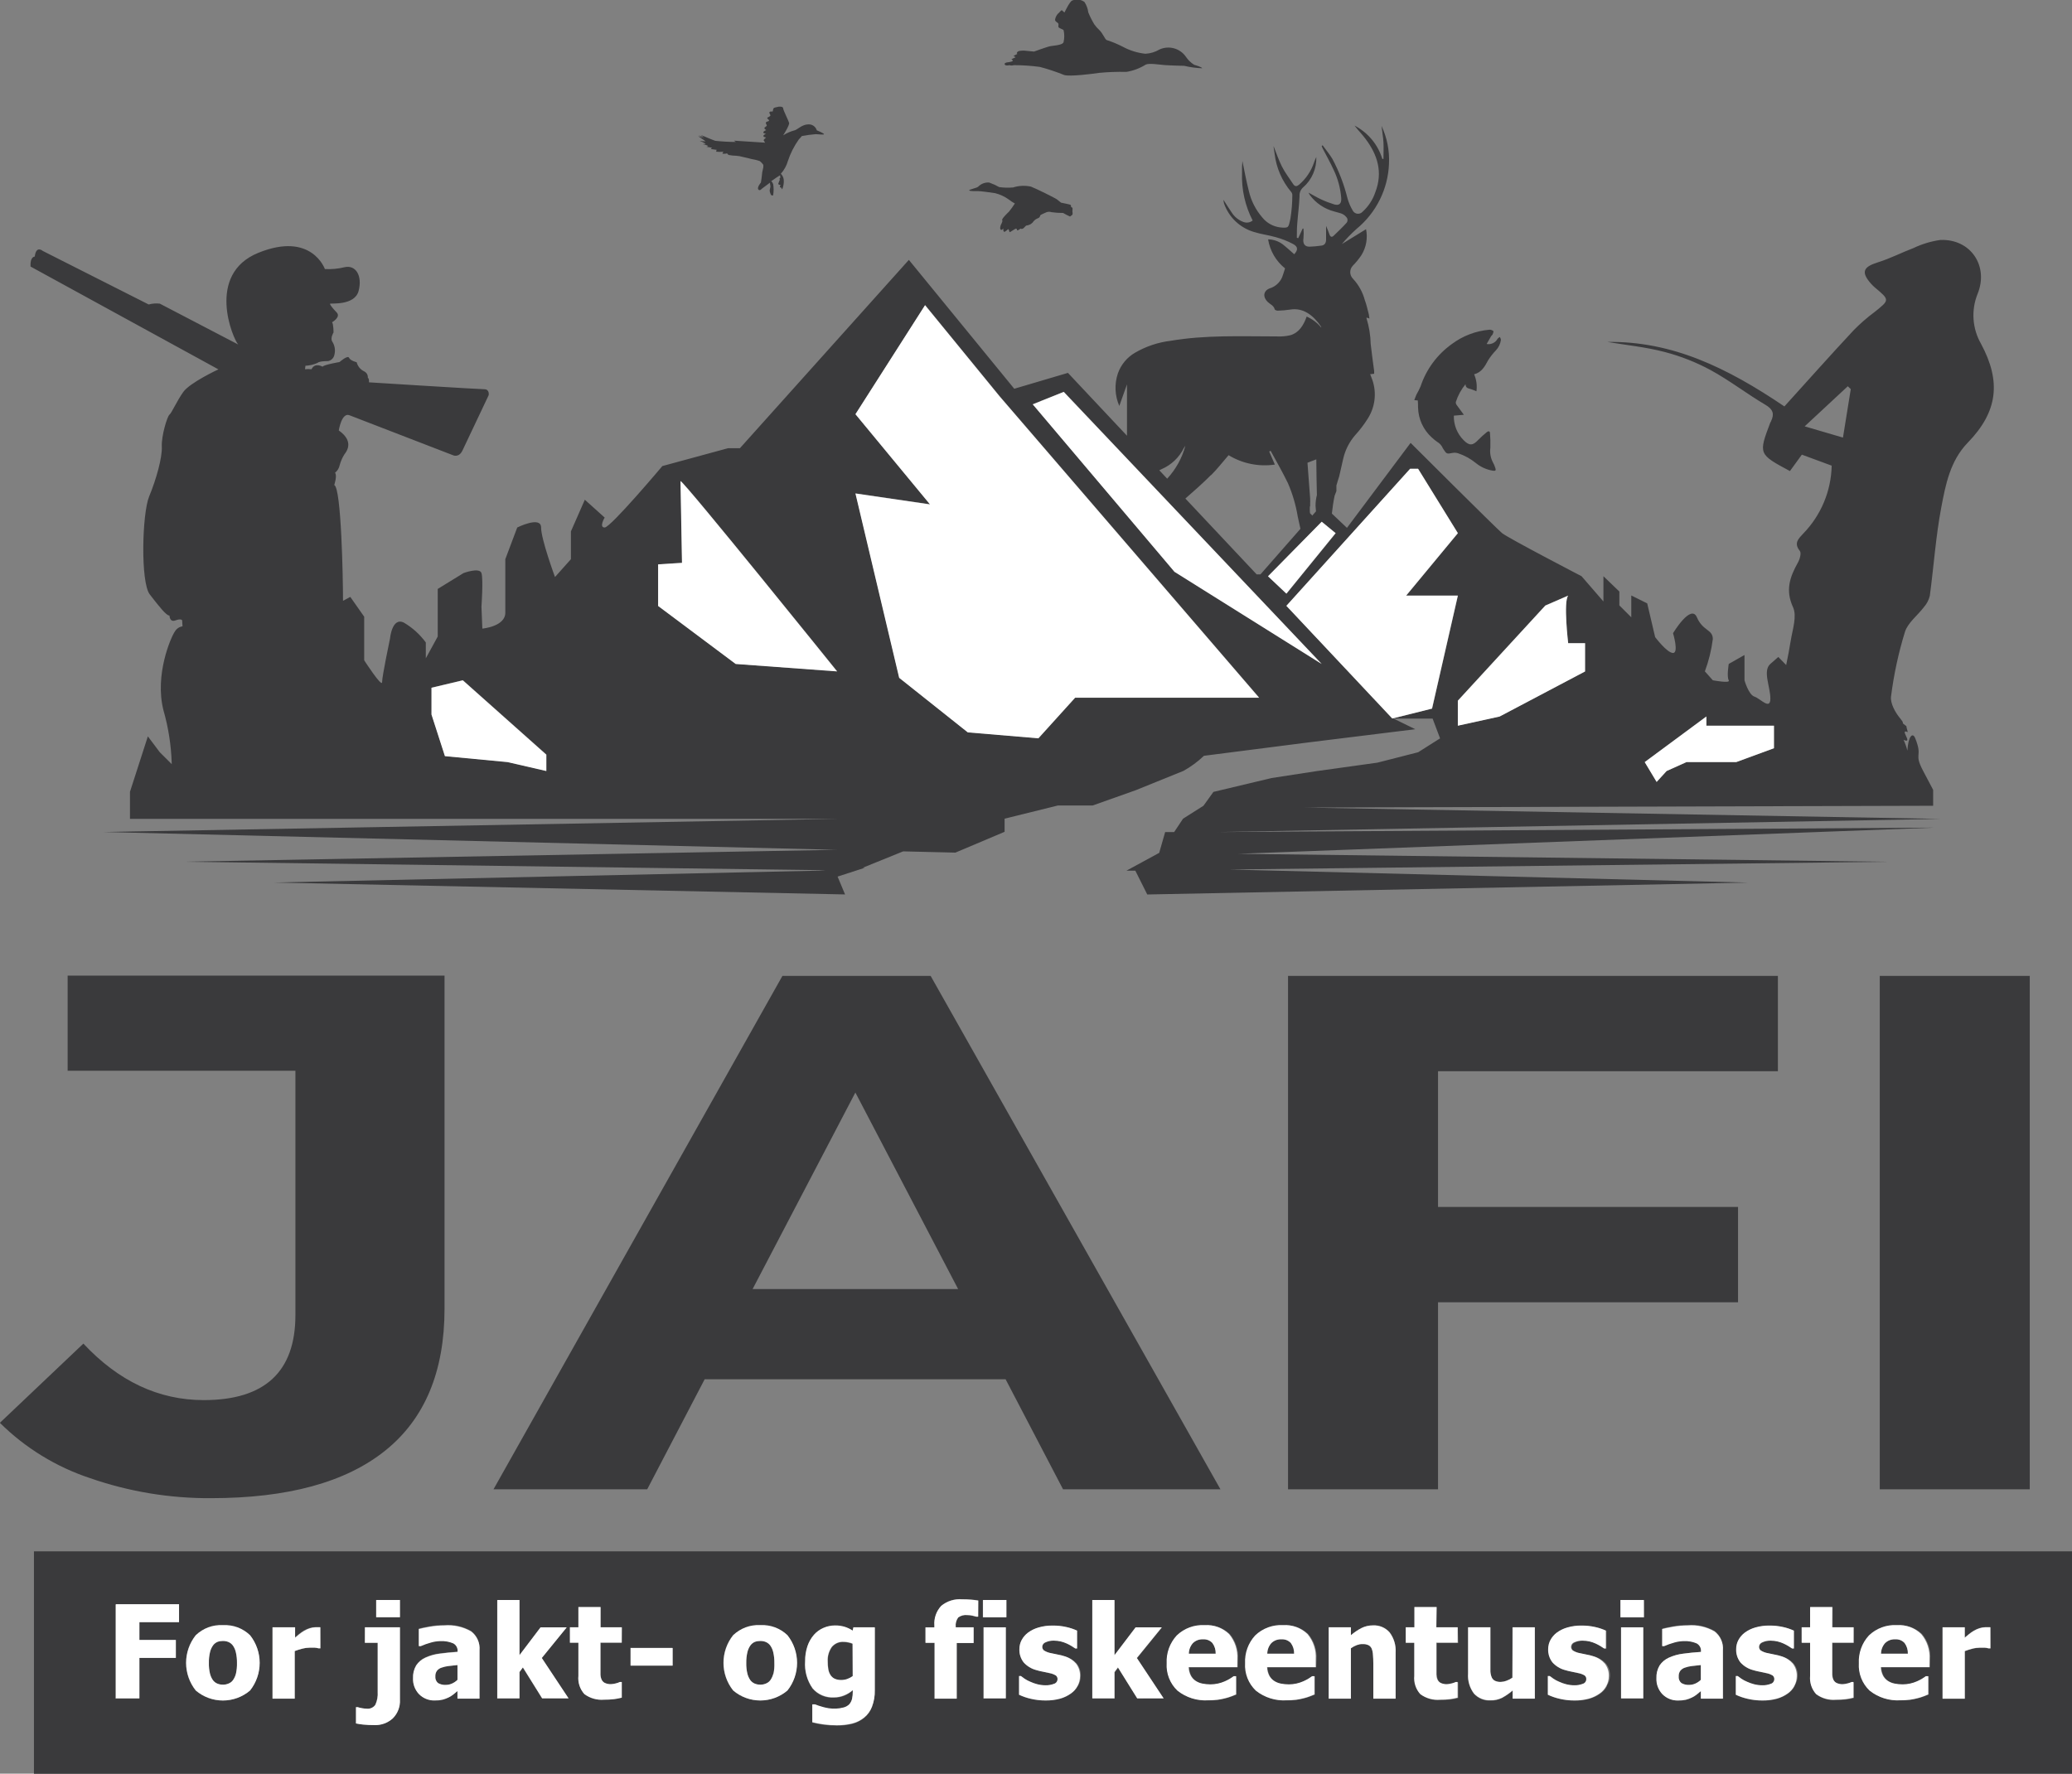 <svg width="160" height="137" viewBox="0 0 160 137" fill="none" xmlns="http://www.w3.org/2000/svg">
<rect x="0" y="0" width="160" height="137" fill="#808080" stroke="none"/>
<g clip-path="url(#clip0)">
<path d="M16.866 28.53C16.866 28.53 14.665 29.55 14.149 30.28C13.633 31.011 13.255 31.902 13.085 32.03C12.915 32.159 12.454 33.666 12.495 34.497C12.537 35.328 12.067 37.023 11.519 38.342C10.971 39.66 10.842 44.979 11.565 45.912C12.288 46.844 12.845 47.561 13.09 47.547C13.09 47.547 13.09 48.089 13.55 47.919C14.011 47.749 14.066 47.919 14.066 47.919L14.094 48.378C13.971 48.395 13.854 48.44 13.752 48.51C13.65 48.579 13.565 48.671 13.504 48.778C13.214 49.178 11.92 52.117 12.624 54.869C13.003 56.194 13.216 57.561 13.26 58.939V59.021L12.339 58.103L11.418 56.876L10.036 61.162V63.247H64.845L8.005 64.263L64.656 65.641H64.49L14.223 66.559L63.744 67.216L63.283 67.248L21.154 68.167L65.255 69.086L64.679 67.708L66.097 67.248L66.793 67.023H66.627L69.741 65.76L73.775 65.856L77.575 64.249V63.234L81.683 62.218H84.369L87.708 61.033L91.392 59.541C91.965 59.221 92.494 58.831 92.968 58.378L101 57.349L109.29 56.325L107.568 55.484L99.342 46.798L108.899 36.21H109.511L112.583 41.185L108.59 46.008H112.583L110.589 54.736L107.517 55.503H110.626L111.202 57.032L109.511 58.103L106.366 58.907L101.682 59.559L98.191 60.096L93.7 61.167L92.931 62.237L91.356 63.234L90.669 64.267H89.974L89.513 65.875L86.98 67.253H87.745H87.671L88.592 69.09L134.995 68.172L94.925 67.161L145.819 66.564L95.616 65.948L149.361 63.927L94.008 64.267L149.853 63.252L100.696 62.375L149.278 62.237V61.01L148.509 59.554C147.739 58.098 148.509 58.557 147.896 57.028C147.679 56.486 147.343 56.945 147.288 57.979C147.217 57.691 147.118 57.411 146.993 57.143C147.804 57.515 146.602 56.224 147.32 56.55C147.32 56.527 147.196 56.132 147.214 56.091C146.62 55.631 147.214 56.091 146.754 55.517C146.367 55.057 145.957 54.336 146.026 53.794C146.239 52.105 146.598 50.438 147.099 48.81C147.325 48.094 148.076 47.542 148.559 46.899C148.781 46.649 148.939 46.35 149.02 46.026C149.328 43.73 149.48 41.433 149.904 39.201C150.24 37.428 150.59 35.595 151.949 34.194C154.284 31.791 154.542 29.462 152.967 26.541C152.637 25.962 152.442 25.315 152.397 24.65C152.353 23.985 152.459 23.319 152.709 22.701C153.584 20.56 152.189 18.438 149.83 18.535C149.113 18.636 148.416 18.847 147.762 19.159C146.841 19.508 145.948 19.972 144.999 20.266C143.866 20.62 143.7 21.024 144.478 21.911C144.571 22.016 144.671 22.115 144.778 22.205C145.934 23.174 145.929 23.165 144.746 24.107C144.183 24.525 143.654 24.986 143.161 25.485C141.319 27.455 139.546 29.458 137.791 31.392C133.369 28.401 129.127 26.339 124.126 26.412C125.604 26.66 127.11 26.808 128.552 27.189C129.788 27.511 130.98 27.982 132.103 28.59C133.567 29.389 134.898 30.427 136.335 31.272C136.93 31.626 137.026 31.984 136.755 32.545C136.755 32.577 136.713 32.604 136.704 32.637C135.783 35.076 135.783 35.076 138.219 36.385L139.14 35.117L141.443 35.967C141.401 37.932 140.615 39.808 139.242 41.217C138.878 41.612 138.496 41.947 138.984 42.554C139.113 42.715 138.984 43.202 138.823 43.473C138.215 44.57 137.851 45.581 138.459 46.904C138.772 47.593 138.422 48.613 138.284 49.467C138.182 50.105 138.058 50.735 137.929 51.369L137.321 50.744L136.708 51.281C136.096 51.819 136.708 53.041 136.708 53.959C136.708 54.878 135.939 53.959 135.479 53.808C135.018 53.656 134.71 52.545 134.71 52.545V50.592L133.494 51.281C133.494 51.281 133.328 52.278 133.494 52.545C133.659 52.811 132.264 52.545 132.264 52.545L131.651 51.856C131.949 51.051 132.154 50.216 132.264 49.366C132.264 48.599 131.495 48.755 131.034 47.68C130.574 46.605 129.192 48.907 129.192 48.907C129.192 48.907 129.653 50.436 129.192 50.436C128.731 50.436 127.81 49.21 127.81 49.21L127.198 46.605L125.968 45.994V47.68L125.047 46.761V45.691L123.817 44.506V46.458L122.127 44.506C122.127 44.506 116.448 41.557 115.987 41.176C115.527 40.795 108.927 34.208 108.927 34.208L104.012 40.772L102.847 39.669C102.897 39.21 102.962 38.751 103.059 38.291L103.197 37.933V37.496L103.335 37.037L103.413 36.794L103.727 35.416C103.882 34.748 104.198 34.129 104.648 33.61C105.009 33.215 105.335 32.787 105.62 32.333C105.898 31.896 106.075 31.402 106.138 30.888C106.2 30.374 106.146 29.852 105.979 29.361C105.924 29.21 105.868 29.063 105.804 28.902L106.112 28.87C106.112 28.787 106.112 28.723 106.112 28.659C106.025 27.965 105.919 27.281 105.845 26.573C105.83 25.9 105.722 25.232 105.523 24.589C105.523 24.589 105.523 24.557 105.523 24.529L105.749 24.603C105.737 24.492 105.72 24.381 105.698 24.272C105.601 23.904 105.523 23.528 105.389 23.174C105.223 22.556 104.907 21.988 104.468 21.52C104.338 21.386 104.265 21.206 104.265 21.02C104.265 20.833 104.338 20.654 104.468 20.519C104.713 20.271 104.933 20 105.127 19.711C105.499 19.112 105.628 18.394 105.486 17.703L103.616 18.852C103.969 18.434 104.351 18.041 104.758 17.676C105.51 17.058 106.122 16.288 106.553 15.417C106.984 14.546 107.225 13.594 107.259 12.623C107.304 11.626 107.107 10.633 106.683 9.729C106.725 10.152 106.808 10.574 106.831 10.997C106.854 11.419 106.831 11.847 106.831 12.274H106.743C106.575 11.724 106.298 11.214 105.93 10.772C105.561 10.331 105.108 9.967 104.597 9.701C104.869 10.055 105.182 10.372 105.449 10.73C106.37 11.957 106.799 13.293 106.204 14.841C106.01 15.428 105.666 15.954 105.205 16.366C105.156 16.419 105.095 16.459 105.027 16.484C104.959 16.509 104.886 16.517 104.814 16.509C104.743 16.5 104.674 16.475 104.614 16.435C104.554 16.395 104.504 16.342 104.468 16.279C104.288 15.98 104.149 15.659 104.054 15.324C103.795 14.266 103.405 13.245 102.893 12.283C102.667 11.906 102.386 11.571 102.133 11.222L102.059 11.277C102.082 11.332 102.101 11.392 102.128 11.447C102.418 12.007 102.727 12.559 102.99 13.133C103.315 13.814 103.512 14.549 103.57 15.301C103.598 15.723 103.413 15.898 103.04 15.792C102.692 15.686 102.352 15.556 102.022 15.402C101.709 15.259 101.414 15.08 101.041 14.878C101.101 14.989 101.12 15.03 101.143 15.062C101.607 15.688 102.272 16.137 103.027 16.334C103.349 16.44 103.708 16.454 103.948 16.752C104.011 16.81 104.049 16.89 104.055 16.976C104.061 17.061 104.034 17.145 103.98 17.212C103.662 17.561 103.321 17.887 102.985 18.209C102.838 18.351 102.727 18.3 102.658 18.098C102.589 17.896 102.483 17.639 102.4 17.451C102.4 17.804 102.4 18.158 102.4 18.512C102.4 18.76 102.29 18.944 102.036 18.971C101.731 19.015 101.424 19.043 101.115 19.054C100.728 19.054 100.59 18.801 100.655 18.378C100.676 18.139 100.676 17.897 100.655 17.657H100.59L100.249 18.397L100.143 18.365C100.143 17.979 100.143 17.588 100.18 17.203C100.231 16.514 100.328 15.825 100.351 15.131C100.343 15.009 100.364 14.887 100.411 14.774C100.458 14.661 100.53 14.56 100.622 14.479C100.958 14.187 101.223 13.825 101.4 13.418C101.577 13.011 101.661 12.57 101.645 12.127C101.579 12.264 101.52 12.405 101.47 12.549C101.249 13.211 100.852 13.802 100.323 14.258C100.157 14.396 100.014 14.442 99.862 14.226C99.567 13.767 99.231 13.344 98.983 12.848C98.734 12.352 98.554 11.81 98.347 11.291C98.344 11.309 98.344 11.328 98.347 11.346C98.375 11.52 98.398 11.7 98.425 11.874C98.554 12.964 99.001 13.993 99.71 14.832C99.766 14.901 99.796 14.987 99.793 15.076C99.793 15.691 99.742 16.306 99.641 16.913C99.489 17.57 99.54 17.634 98.854 17.565C98.31 17.498 97.814 17.221 97.472 16.794C96.962 16.203 96.604 15.496 96.431 14.736C96.238 13.982 96.099 13.211 95.938 12.439C95.909 12.744 95.9 13.051 95.91 13.358C95.863 14.633 96.146 15.898 96.731 17.033C96.632 17.113 96.514 17.165 96.388 17.184C96.263 17.204 96.135 17.189 96.016 17.143C95.645 17.009 95.329 16.755 95.118 16.422C94.907 16.119 94.713 15.802 94.474 15.429C94.481 15.525 94.497 15.621 94.52 15.714C94.7 16.237 95.004 16.71 95.404 17.092C95.805 17.475 96.291 17.757 96.822 17.915C97.38 18.094 97.969 18.158 98.531 18.323C98.99 18.449 99.433 18.624 99.853 18.847C100.245 19.063 100.24 19.306 99.941 19.637C99.641 19.38 99.351 19.104 99.043 18.865C98.719 18.625 98.327 18.493 97.923 18.489C98.066 19.372 98.532 20.171 99.231 20.73C99.153 20.969 99.093 21.19 99.01 21.405C98.922 21.614 98.789 21.8 98.62 21.951C98.451 22.102 98.251 22.214 98.034 22.278C97.546 22.476 97.504 22.94 97.891 23.321C98.075 23.5 98.352 23.592 98.43 23.881C98.43 23.946 98.587 23.996 98.669 23.996C98.987 23.988 99.304 23.961 99.618 23.914C100.613 23.744 101.401 24.327 102.022 25.241C102.022 25.241 102.022 25.273 102.022 25.296C101.719 24.932 101.337 24.643 100.903 24.451C100.659 25.131 100.309 25.691 99.655 25.889C99.302 25.973 98.939 26.005 98.577 25.985C95.841 25.985 93.101 25.861 90.384 26.325C89.418 26.442 88.487 26.755 87.648 27.244C87.028 27.603 86.558 28.172 86.321 28.847C86.046 29.668 86.086 30.561 86.432 31.355L87.026 29.688C87.026 29.825 87.026 29.899 87.026 29.972C87.026 31.185 87.026 32.398 87.026 33.61C87.026 33.61 87.026 33.642 87.026 33.656L82.466 28.801L78.321 30.027L70.183 20.073L57.135 34.621H56.213L51.147 35.999C51.147 35.999 47.154 40.744 46.693 40.744C46.233 40.744 46.693 39.977 46.693 39.977L45.16 38.599L44.086 41.047V43.192L42.857 44.57C42.857 44.57 41.783 41.663 41.783 40.744C41.783 39.825 39.941 40.744 39.941 40.744L39.02 43.192V47.327C39.02 48.397 37.247 48.553 37.247 48.553L37.178 46.867C37.178 46.867 37.33 44.722 37.178 44.263C37.026 43.803 35.796 44.263 35.796 44.263L33.802 45.489V49.164L32.881 50.85V49.623C32.428 49.004 31.852 48.483 31.19 48.093C30.269 47.634 30.117 49.32 30.117 49.32C30.117 49.32 29.505 52.228 29.505 52.687C29.505 53.146 28.123 51.001 28.123 51.001V47.634L27.05 46.105L26.488 46.408C26.488 44.704 26.359 37.68 25.811 37.464C25.811 37.464 26.055 36.72 25.871 36.518C26.055 36.37 26.182 36.162 26.23 35.93C26.306 35.647 26.422 35.377 26.575 35.126C26.649 34.998 27.469 34.166 26.161 33.248C26.161 33.248 26.377 31.842 26.981 32.072C27.584 32.301 34.962 35.154 34.962 35.154C34.962 35.154 35.423 35.397 35.713 34.795C36.003 34.194 37.735 30.524 37.735 30.524C37.735 30.524 37.823 30.064 37.394 30.064C36.966 30.064 28.491 29.531 28.491 29.531C28.491 29.531 28.519 29.215 28.404 29.187C28.414 29.084 28.392 28.98 28.341 28.889C28.29 28.799 28.212 28.726 28.118 28.682C27.976 28.614 27.851 28.516 27.751 28.395C27.652 28.273 27.58 28.131 27.542 27.979C27.542 27.979 27.054 27.864 26.953 27.634C26.852 27.405 26.216 27.965 26.216 27.965C26.216 27.965 25.009 28.167 24.908 28.323C24.908 28.323 24.319 27.965 24.056 28.521C23.889 28.5 23.721 28.5 23.554 28.521L23.586 28.25C23.904 28.237 24.217 28.164 24.507 28.034C24.678 27.878 25.327 27.892 25.327 27.892C25.444 27.871 25.553 27.816 25.64 27.735C25.727 27.653 25.788 27.548 25.815 27.432C25.865 27.256 25.877 27.072 25.85 26.892C25.823 26.711 25.758 26.538 25.659 26.385C25.484 26.114 25.755 25.682 25.755 25.682C25.755 25.682 25.755 25.007 25.64 24.892C25.64 24.892 26.345 24.492 25.999 24.134C25.654 23.776 25.47 23.528 25.484 23.463C25.498 23.399 27.381 23.638 27.69 22.476C27.998 21.314 27.483 20.436 26.603 20.639C26.108 20.762 25.597 20.81 25.087 20.781C25.087 20.781 24.065 17.864 19.961 19.522C15.858 21.18 17.999 26.197 18.395 26.61L12.343 23.454C12.055 23.419 11.762 23.441 11.482 23.518L3.307 19.384C3.307 19.384 2.787 18.925 2.685 19.816C2.685 19.816 2.308 19.816 2.358 20.588L16.866 28.53ZM139.357 32.931L142.687 29.834L142.917 30.055L142.314 33.799L139.357 32.931ZM131.767 55.342V56.049H136.985V57.79L134.069 58.861H130.233L128.699 59.55L127.93 60.39L127.009 58.861L131.767 55.342ZM119.331 46.766L121.095 45.999C120.713 46.458 121.095 49.674 121.095 49.674H122.398V51.856L115.798 55.337L112.574 56.045V54.111L119.331 46.766ZM101.645 35.48C101.645 36.472 101.677 37.391 101.691 38.236C101.622 38.506 101.587 38.784 101.585 39.063L101.622 39.495L101.327 39.83C101.3 39.767 101.253 39.716 101.193 39.683C101.138 39.651 101.143 39.462 101.143 39.343C101.14 39.314 101.14 39.285 101.143 39.256V39.196C101.143 39.159 101.143 39.123 101.17 39.086C101.176 38.997 101.176 38.908 101.17 38.819C101.18 38.755 101.18 38.69 101.17 38.626C101.17 38.553 101.17 38.507 101.17 38.498C101.101 37.579 101.032 36.66 100.963 35.742L101.645 35.48ZM102.078 40.303L103.151 41.185L99.351 45.856L97.928 44.515L102.078 40.303ZM93.529 36.693C93.99 36.233 94.418 35.682 94.87 35.158C95.939 35.809 97.204 36.066 98.444 35.884L98.011 34.878L98.117 34.819C98.577 35.65 99.038 36.468 99.453 37.317C99.811 38.143 100.066 39.011 100.212 39.899C100.277 40.216 100.35 40.533 100.42 40.845L97.334 44.364H97.039L91.535 38.507C92.212 37.914 92.894 37.317 93.511 36.693H93.529ZM89.707 36.233C90.455 35.909 91.062 35.329 91.42 34.598C91.438 34.568 91.458 34.539 91.48 34.511L91.535 34.428C91.28 35.377 90.798 36.25 90.13 36.973L89.522 36.325L89.707 36.233ZM82.153 30.262L102.059 51.277L90.692 44.157L79.749 31.222L82.153 30.262ZM66.07 31.984L71.445 23.564L77.202 30.606L97.237 53.881H83.037L80.196 57.019L74.747 56.559L69.451 52.347L66.074 38.107L71.832 38.948L66.07 31.984ZM50.834 43.583L52.676 43.468L52.561 37.152C52.907 37.267 64.651 51.851 64.651 51.851L56.822 51.277L50.834 46.798V43.583ZM33.332 53.114L35.75 52.54L42.198 58.282V59.545L39.204 58.856L34.368 58.397L33.332 55.181V53.114Z" fill="#3A3A3C"/>
<path d="M109.502 31.484C109.513 31.917 109.612 32.344 109.792 32.739C109.972 33.134 110.231 33.488 110.552 33.78C110.684 33.904 110.824 34.019 110.972 34.125C111.167 34.233 111.321 34.403 111.409 34.607C111.42 34.633 111.434 34.658 111.451 34.681C111.708 35.076 111.722 35.071 112.164 34.984C112.307 34.957 112.455 34.967 112.593 35.011C113.096 35.179 113.565 35.437 113.975 35.774C114.353 36.08 114.806 36.281 115.287 36.357C115.476 36.389 115.536 36.334 115.471 36.151C115.421 35.991 115.355 35.837 115.273 35.691C115.099 35.35 115.033 34.964 115.085 34.584C115.098 34.209 115.088 33.833 115.057 33.459C115.057 33.284 114.919 33.284 114.813 33.376C114.577 33.567 114.353 33.771 114.14 33.987C113.74 34.414 113.468 34.446 113.04 34.019C112.786 33.77 112.586 33.471 112.453 33.142C112.32 32.812 112.256 32.459 112.266 32.104L113.04 32.039C112.842 31.768 112.662 31.534 112.491 31.291C112.437 31.223 112.411 31.138 112.418 31.052C112.579 30.549 112.834 30.082 113.169 29.674C113.169 29.959 113.357 29.995 113.551 30.046C113.707 30.096 113.861 30.154 114.011 30.221C114.073 29.776 114.011 29.323 113.832 28.911C114.412 28.76 114.656 28.305 114.909 27.836C115.084 27.555 115.288 27.294 115.518 27.056C115.728 26.835 115.862 26.553 115.9 26.252C115.9 26.178 115.849 26.1 115.821 26.027C115.756 26.061 115.697 26.106 115.646 26.16C115.568 26.31 115.443 26.431 115.291 26.504C115.138 26.578 114.966 26.601 114.799 26.569C114.919 26.357 115.029 26.16 115.144 25.967C115.172 25.916 115.236 25.884 115.255 25.838C115.273 25.792 115.352 25.609 115.319 25.576C115.238 25.503 115.13 25.463 115.02 25.466C113.963 25.557 112.953 25.942 112.105 26.578C110.979 27.384 110.138 28.524 109.7 29.835C109.604 30.058 109.495 30.276 109.373 30.487C109.313 30.616 109.272 30.753 109.212 30.905L109.484 30.932C109.502 31.098 109.498 31.291 109.502 31.484Z" fill="#3A3A3C"/>
<path d="M16.304 115.718C22.215 115.718 26.697 114.494 29.749 112.044C32.801 109.594 34.327 105.939 34.327 101.079V75.356H5.223V82.705H22.812V101.571C22.812 105.953 20.453 108.144 15.733 108.144C12.255 108.144 9.156 106.689 6.439 103.78L-0.009 109.899C1.952 111.843 4.339 113.307 6.964 114.175C9.966 115.218 13.125 115.74 16.304 115.718Z" fill="#3A3A3C"/>
<path d="M60.419 75.379L38.108 115.034H49.977L54.413 106.536H77.653L82.089 115.034H94.243L71.864 75.379H60.419ZM58.116 99.568L66.052 84.386L73.987 99.568H58.116Z" fill="#3A3A3C"/>
<path d="M137.289 82.742V75.379H99.462V115.034H111.045V100.588H134.212V93.224H111.045V82.742H137.289Z" fill="#3A3A3C"/>
<path d="M156.739 75.379H145.156V115.034H156.739V75.379Z" fill="#3A3A3C"/>
<path d="M102.059 51.286L82.139 30.271L79.749 31.231L90.692 44.166L102.059 51.286Z" fill="white"/>
<path d="M69.432 52.356L74.729 56.569L80.182 57.028L83.019 53.891H97.223L77.188 30.616L71.431 23.574L66.056 31.994L71.813 38.962L66.056 38.117L69.432 52.356Z" fill="white"/>
<path d="M64.637 51.86C64.637 51.86 52.893 37.276 52.547 37.161L52.662 43.477L50.82 43.592V46.807L56.808 51.286L64.637 51.86Z" fill="white"/>
<path d="M39.191 58.865L42.184 59.554V58.291L35.736 52.549L33.318 53.123V55.191L34.355 58.406L39.191 58.865Z" fill="white"/>
<path d="M128.695 59.554L130.228 58.865H134.069L136.985 57.795V56.054H131.767V55.342L127.004 58.865L127.925 60.399L128.695 59.554Z" fill="white"/>
<path d="M112.574 56.054L115.798 55.347L122.398 51.865V49.683H121.095C121.095 49.683 120.713 46.468 121.095 46.008L119.331 46.775L112.574 54.125V56.054Z" fill="white"/>
<path d="M112.574 46.003H108.581L112.574 41.18L109.502 36.206H108.89L99.333 46.794L107.508 55.498L110.58 54.731L112.574 46.003Z" fill="white"/>
<path d="M99.333 45.852L103.133 41.18L102.059 40.298L97.914 44.511L99.333 45.852Z" fill="white"/>
<path d="M54.486 10.919C54.332 10.918 54.177 10.903 54.026 10.873C54.184 10.937 54.338 11.012 54.486 11.098C54.486 11.13 54.265 11.13 54.265 11.13C54.405 11.158 54.541 11.202 54.67 11.263C54.67 11.305 54.555 11.341 54.555 11.341C54.698 11.358 54.84 11.382 54.979 11.415L54.883 11.511L55.343 11.571C55.343 11.571 55.279 11.686 55.315 11.718C55.501 11.736 55.687 11.736 55.873 11.718C55.873 11.718 55.739 11.837 55.813 11.874C55.927 11.887 56.043 11.878 56.154 11.847C56.166 11.879 56.185 11.907 56.211 11.929C56.237 11.952 56.268 11.967 56.301 11.975C56.478 12.009 56.659 12.028 56.84 12.03C57.016 12.042 57.191 12.072 57.36 12.122C57.586 12.168 57.913 12.251 58.033 12.283C58.249 12.317 58.461 12.37 58.668 12.439C58.775 12.522 58.868 12.621 58.945 12.733C58.957 12.852 58.944 12.973 58.908 13.087C58.867 13.237 58.842 13.391 58.834 13.546C58.834 13.633 58.756 14.102 58.756 14.102C58.756 14.102 58.447 14.46 58.553 14.626C58.659 14.791 58.839 14.57 58.839 14.57L59.456 14.111C59.462 14.207 59.475 14.302 59.493 14.396C59.493 14.474 59.433 14.649 59.433 14.717C59.433 14.786 59.507 15.053 59.566 15.076C59.626 15.099 59.695 15.131 59.705 15.053C59.75 14.779 59.75 14.5 59.705 14.226C59.626 14.024 59.553 13.992 59.553 13.992C59.553 13.992 59.847 13.799 59.94 13.725C60.035 13.658 60.133 13.595 60.234 13.537C60.248 13.592 60.256 13.649 60.257 13.707C60.257 13.757 60.184 13.78 60.184 13.817C60.184 13.854 60.23 13.863 60.23 13.863C60.177 13.973 60.132 14.086 60.096 14.203C60.096 14.24 60.17 14.267 60.17 14.267L60.28 14.295C60.28 14.295 60.193 14.424 60.234 14.456C60.267 14.483 60.307 14.501 60.349 14.506C60.349 14.506 60.349 14.616 60.405 14.612C60.491 14.402 60.532 14.177 60.525 13.95C60.522 13.805 60.477 13.662 60.395 13.541L60.299 13.418C60.55 13.138 60.735 12.805 60.838 12.444C61.036 11.844 61.323 11.277 61.69 10.762C61.772 10.685 61.847 10.6 61.916 10.51C62.27 10.441 62.628 10.392 62.989 10.363C63.187 10.363 63.624 10.432 63.629 10.363C63.633 10.294 63.072 10.064 63.072 10.064C63.032 9.93 62.949 9.812 62.836 9.729C62.723 9.646 62.586 9.602 62.445 9.605C61.934 9.605 61.616 9.991 61.367 10.064C61.05 10.146 60.749 10.278 60.474 10.455C60.474 10.455 60.98 9.674 60.934 9.49C60.888 9.306 60.474 8.507 60.474 8.36C60.474 8.213 60.133 8.222 60.045 8.259C59.958 8.296 59.778 8.282 59.728 8.383C59.677 8.484 59.695 8.567 59.668 8.604C59.64 8.64 59.497 8.571 59.424 8.659C59.35 8.746 59.557 8.875 59.47 8.957C59.382 9.04 59.258 9.063 59.244 9.118C59.23 9.173 59.419 9.251 59.382 9.325C59.346 9.398 59.161 9.366 59.143 9.476C59.124 9.587 59.207 9.605 59.212 9.688C59.217 9.77 59.005 9.825 59.028 9.908C59.051 9.991 59.17 10.046 59.17 10.046C59.17 10.046 58.931 10.138 58.945 10.23C58.959 10.322 59.152 10.326 59.152 10.326C59.152 10.326 58.903 10.441 58.954 10.528C59.005 10.616 59.143 10.597 59.147 10.625C59.152 10.652 58.922 10.776 58.982 10.864C59.041 10.951 59.083 11.02 59.083 11.02L56.674 10.864L56.822 10.965C56.292 10.962 55.763 10.933 55.237 10.877C55.007 10.809 54.113 10.418 54.113 10.418L54.334 10.565L53.943 10.459L54.431 10.684L53.906 10.514C53.906 10.514 54.472 10.891 54.486 10.919Z" fill="#3A3A3C"/>
<path d="M75.567 14.764C75.737 14.764 76.488 14.864 76.843 14.92C77.226 15.015 77.587 15.184 77.907 15.416C78.052 15.529 78.206 15.63 78.367 15.719C78.225 15.94 78.072 16.153 77.907 16.357C77.791 16.459 77.322 16.922 77.391 17.005C77.46 17.088 77.276 17.363 77.266 17.423C77.257 17.483 77.197 17.625 77.266 17.726C77.335 17.827 77.478 17.644 77.478 17.644C77.478 17.644 77.446 17.818 77.524 17.892C77.603 17.965 77.81 17.699 77.861 17.703C77.911 17.708 77.934 17.896 77.962 17.928C77.99 17.961 78.39 17.648 78.464 17.657C78.538 17.667 78.505 17.722 78.542 17.781C78.579 17.841 78.805 17.657 78.805 17.657C78.832 17.673 78.863 17.681 78.895 17.681C78.926 17.681 78.957 17.673 78.984 17.657C79.09 17.616 79.219 17.396 79.27 17.419C79.444 17.399 79.606 17.321 79.731 17.198C79.826 17.048 79.966 16.93 80.131 16.863C80.181 16.85 80.227 16.823 80.261 16.785C80.296 16.746 80.318 16.698 80.325 16.647C80.325 16.587 80.744 16.426 80.817 16.39C80.944 16.346 81.082 16.346 81.209 16.39C81.502 16.431 81.797 16.451 82.093 16.449C82.266 16.551 82.444 16.643 82.628 16.725C82.677 16.683 82.73 16.645 82.784 16.61C82.839 16.573 82.83 16.436 82.821 16.413C82.807 16.349 82.807 16.283 82.821 16.22C82.821 16.188 82.821 16.086 82.821 16.063C82.786 16.031 82.748 16.003 82.706 15.981C82.706 15.981 82.706 15.866 82.678 15.829C82.651 15.792 81.937 15.655 81.937 15.655L81.6 15.388C81.508 15.315 80.081 14.598 79.611 14.414C79.153 14.314 78.676 14.336 78.229 14.479C77.873 14.51 77.514 14.501 77.16 14.451C76.91 14.311 76.648 14.193 76.378 14.098C76.222 14.087 76.066 14.111 75.921 14.166C75.775 14.222 75.644 14.308 75.535 14.419C75.447 14.515 74.825 14.635 74.839 14.704C74.853 14.773 75.392 14.768 75.567 14.764Z" fill="#3A3A3C"/>
<path d="M77.948 5.034C78.058 5.068 78.175 5.068 78.284 5.034C78.957 5.033 79.63 5.078 80.297 5.168C80.939 5.337 81.57 5.547 82.185 5.797C82.609 5.926 84.382 5.705 84.838 5.632C85.548 5.562 86.262 5.536 86.975 5.553C87.505 5.468 88.013 5.277 88.468 4.993C88.712 4.86 89.518 4.993 89.918 5.025C90.319 5.057 91.448 5.085 91.448 5.085C91.901 5.192 92.364 5.255 92.829 5.273C92.829 5.191 92.369 5.048 92.217 5.007C91.955 4.843 91.732 4.625 91.563 4.368C91.342 4.056 91.018 3.83 90.648 3.731C90.278 3.631 89.885 3.663 89.536 3.822C89.204 4.02 88.827 4.134 88.44 4.152C87.825 4.085 87.228 3.898 86.685 3.601C86.288 3.398 85.876 3.227 85.451 3.091C85.331 3.041 85.17 2.6 84.903 2.333C84.751 2.196 84.615 2.042 84.498 1.874C84.321 1.58 84.167 1.273 84.037 0.955C84.002 0.668 83.901 0.393 83.742 0.152C83.605 0.052 83.445 -0.01 83.277 -0.028C83.109 -0.047 82.939 -0.021 82.784 0.046C82.591 0.133 82.199 0.965 82.199 0.965C82.134 0.917 82.074 0.863 82.02 0.804C81.955 0.726 81.789 1.006 81.716 1.034C81.593 1.161 81.51 1.32 81.476 1.493C81.448 1.658 81.642 1.718 81.706 1.796C81.771 1.874 81.706 1.989 81.734 2.085C81.762 2.182 82.056 2.246 82.13 2.329C82.2 2.631 82.2 2.945 82.13 3.248C82.07 3.509 81.264 3.519 81.011 3.587C80.758 3.656 79.846 3.983 79.846 3.983L79.081 3.909C78.892 3.909 78.62 3.909 78.542 4.042C78.464 4.175 78.584 4.152 78.584 4.152L78.266 4.318L78.427 4.423L78.1 4.57C78.1 4.57 78.201 4.616 78.206 4.694C78.21 4.773 77.745 4.823 77.745 4.823C77.745 4.823 77.515 4.869 77.589 4.988C77.662 5.108 77.948 5.034 77.948 5.034Z" fill="#3A3A3C"/>
<path d="M92.894 126.61C92.75 126.601 92.605 126.624 92.47 126.675C92.335 126.727 92.213 126.806 92.111 126.908C91.913 127.134 91.804 127.422 91.802 127.721H93.875C93.886 127.425 93.797 127.134 93.622 126.894C93.53 126.795 93.417 126.718 93.291 126.669C93.165 126.619 93.029 126.599 92.894 126.61Z" fill="#3A3A3C"/>
<path d="M34.092 128.81C33.954 128.854 33.833 128.937 33.742 129.049C33.653 129.171 33.609 129.32 33.617 129.471C33.606 129.569 33.618 129.669 33.655 129.761C33.691 129.853 33.749 129.935 33.825 129.999C34.01 130.107 34.223 130.156 34.437 130.142C34.596 130.14 34.753 130.106 34.898 130.041C35.057 129.971 35.202 129.873 35.326 129.751V128.608L34.621 128.686C34.441 128.707 34.263 128.748 34.092 128.81Z" fill="#3A3A3C"/>
<path d="M146.344 126.61C146.2 126.601 146.055 126.624 145.92 126.675C145.785 126.727 145.663 126.806 145.561 126.908C145.363 127.134 145.254 127.422 145.252 127.721H147.325C147.337 127.425 147.247 127.134 147.072 126.894C146.98 126.795 146.867 126.718 146.741 126.669C146.615 126.619 146.479 126.599 146.344 126.61Z" fill="#3A3A3C"/>
<path d="M2.621 119.825V137.005H160V119.825H2.621ZM13.813 125.301H10.75V126.679H13.564V128.057H10.75V131.203H8.908V123.932H13.79L13.813 125.301ZM19.298 130.578C18.714 131.077 17.971 131.35 17.203 131.35C16.434 131.35 15.691 131.077 15.107 130.578C14.623 129.971 14.36 129.218 14.36 128.443C14.36 127.667 14.623 126.914 15.107 126.307C15.691 125.808 16.434 125.535 17.203 125.535C17.971 125.535 18.714 125.808 19.298 126.307C19.779 126.914 20.041 127.666 20.041 128.44C20.041 129.214 19.779 129.966 19.298 130.574V130.578ZM24.747 127.317H24.604C24.511 127.289 24.415 127.273 24.318 127.267C24.196 127.267 24.059 127.267 23.909 127.267C23.717 127.268 23.527 127.294 23.342 127.345C23.147 127.395 22.955 127.457 22.766 127.528V131.203H21.044V125.691H22.757V126.477C22.834 126.406 22.943 126.316 23.084 126.206C23.204 126.109 23.33 126.022 23.462 125.944C23.598 125.863 23.744 125.798 23.895 125.751C24.043 125.701 24.199 125.675 24.355 125.673H24.54H24.724L24.747 127.317ZM30.868 131.281C30.883 131.548 30.841 131.814 30.746 132.064C30.651 132.313 30.504 132.539 30.315 132.728C29.925 133.083 29.41 133.27 28.883 133.247C28.598 133.249 28.314 133.235 28.031 133.206C27.843 133.188 27.657 133.159 27.473 133.119V131.86H27.607C27.727 131.899 27.851 131.928 27.975 131.947C28.083 131.966 28.193 131.977 28.302 131.979C28.431 131.995 28.563 131.975 28.681 131.921C28.8 131.868 28.901 131.783 28.975 131.676C29.117 131.364 29.178 131.022 29.154 130.68V126.89H28.164V125.691H30.868V131.281ZM30.868 124.915H29.026V123.583H30.868V124.915ZM37.017 131.18H35.322V130.597L35.004 130.859C34.889 130.951 34.764 131.03 34.631 131.093C34.483 131.165 34.329 131.221 34.17 131.263C33.971 131.308 33.767 131.328 33.562 131.323C33.338 131.329 33.114 131.289 32.906 131.205C32.697 131.122 32.508 130.996 32.351 130.836C32.195 130.672 32.074 130.478 31.995 130.267C31.916 130.055 31.88 129.83 31.89 129.605C31.874 129.259 31.959 128.916 32.135 128.617C32.309 128.356 32.553 128.149 32.839 128.02C33.191 127.859 33.565 127.753 33.949 127.708C34.379 127.649 34.84 127.603 35.331 127.57V127.528C35.343 127.402 35.318 127.275 35.258 127.163C35.198 127.051 35.107 126.959 34.995 126.899C34.676 126.765 34.331 126.705 33.986 126.725C33.746 126.73 33.507 126.767 33.277 126.835C33.006 126.908 32.741 127.002 32.484 127.115H32.337V125.792C32.506 125.743 32.781 125.685 33.162 125.618C33.54 125.55 33.924 125.517 34.308 125.516C35.028 125.457 35.75 125.617 36.376 125.976C36.596 126.143 36.77 126.362 36.883 126.613C36.996 126.864 37.045 127.139 37.026 127.414L37.017 131.18ZM41.853 131.18L40.365 128.792L40.102 129.15V131.203H38.389V123.601H40.102V127.859L41.728 125.714H43.75L41.825 128.08L43.893 131.199L41.853 131.18ZM47.997 126.885H46.376V128.828C46.376 129.021 46.376 129.187 46.376 129.334C46.377 129.466 46.403 129.597 46.454 129.72C46.501 129.835 46.588 129.931 46.698 129.991C46.856 130.067 47.03 130.101 47.205 130.092C47.326 130.086 47.447 130.066 47.564 130.032C47.67 130.008 47.774 129.973 47.872 129.926H48.02V131.134C47.824 131.185 47.626 131.223 47.425 131.249C47.17 131.279 46.913 131.293 46.656 131.29C46.112 131.337 45.57 131.183 45.132 130.859C44.962 130.669 44.833 130.446 44.754 130.204C44.674 129.962 44.646 129.706 44.671 129.453V126.89H44.017V125.691H44.671V124.125H46.376V125.691H48.024L47.997 126.885ZM51.925 128.649H48.678V127.271H51.925V128.649ZM60.796 130.569C60.212 131.067 59.469 131.341 58.7 131.341C57.932 131.341 57.189 131.067 56.605 130.569C56.121 129.962 55.858 129.209 55.858 128.433C55.858 127.658 56.121 126.905 56.605 126.297C57.189 125.799 57.932 125.525 58.7 125.525C59.469 125.525 60.212 125.799 60.796 126.297C61.277 126.905 61.538 127.657 61.538 128.431C61.538 129.205 61.277 129.957 60.796 130.565V130.569ZM67.548 130.569C67.56 131.011 67.485 131.451 67.327 131.865C67.203 132.19 66.995 132.476 66.724 132.696C66.454 132.914 66.14 133.071 65.803 133.155C65.415 133.248 65.017 133.293 64.619 133.289C64.271 133.291 63.923 133.268 63.578 133.22C63.29 133.18 63.004 133.124 62.721 133.054V131.676H62.924L63.224 131.782L63.573 131.888C63.715 131.924 63.851 131.953 63.983 131.975C64.362 132.036 64.75 132.017 65.121 131.92C65.296 131.879 65.456 131.79 65.582 131.663C65.682 131.546 65.753 131.407 65.789 131.258C65.832 131.067 65.853 130.871 65.849 130.675V130.574C65.651 130.747 65.425 130.885 65.181 130.983C64.932 131.084 64.666 131.135 64.398 131.134C64.088 131.152 63.778 131.099 63.492 130.979C63.207 130.859 62.952 130.674 62.749 130.441C62.316 129.826 62.111 129.081 62.169 128.332C62.163 127.939 62.224 127.548 62.348 127.175C62.456 126.854 62.624 126.558 62.846 126.302C63.047 126.072 63.297 125.89 63.578 125.769C63.861 125.644 64.167 125.58 64.476 125.581C64.732 125.576 64.987 125.612 65.231 125.686C65.447 125.755 65.651 125.852 65.839 125.976L65.904 125.732H67.562L67.548 130.569ZM75.516 124.887H75.392L75.083 124.809C74.953 124.779 74.821 124.764 74.687 124.763C74.436 124.733 74.182 124.801 73.978 124.952C73.829 125.157 73.761 125.411 73.789 125.663V125.709H75.171V126.899H73.867V131.203H72.168V126.908H71.481V125.691H72.168V125.539C72.147 125.265 72.183 124.989 72.274 124.729C72.365 124.468 72.509 124.23 72.698 124.028C73.146 123.659 73.721 123.478 74.3 123.523C74.549 123.523 74.781 123.532 74.996 123.55C75.183 123.564 75.369 123.587 75.553 123.619L75.516 124.887ZM77.649 131.199H75.936V125.691H77.649V131.199ZM77.699 124.933H75.889V123.601H77.699V124.933ZM83.226 130.22C83.104 130.454 82.927 130.656 82.711 130.808C82.459 130.988 82.179 131.123 81.881 131.208C81.509 131.309 81.125 131.357 80.739 131.35C80.353 131.352 79.968 131.307 79.592 131.217C79.284 131.147 78.985 131.044 78.699 130.909V129.462H78.842L79.123 129.669C79.26 129.762 79.407 129.84 79.56 129.903C79.734 129.983 79.914 130.048 80.099 130.096C80.312 130.152 80.532 130.18 80.753 130.179C80.972 130.184 81.189 130.146 81.393 130.069C81.472 130.047 81.541 130 81.591 129.935C81.641 129.871 81.668 129.792 81.669 129.71C81.673 129.655 81.663 129.6 81.641 129.55C81.618 129.499 81.584 129.455 81.541 129.421C81.389 129.33 81.222 129.268 81.048 129.237L80.555 129.132C80.376 129.1 80.199 129.057 80.025 129.003C79.65 128.904 79.312 128.698 79.054 128.41C78.825 128.115 78.709 127.749 78.727 127.377C78.727 127.137 78.785 126.9 78.897 126.688C79.018 126.461 79.188 126.263 79.394 126.109C79.639 125.931 79.913 125.797 80.205 125.714C80.56 125.612 80.927 125.562 81.296 125.567C81.654 125.564 82.011 125.602 82.36 125.682C82.643 125.744 82.918 125.836 83.18 125.957V127.335H83.042C82.952 127.269 82.858 127.208 82.761 127.152C82.641 127.079 82.516 127.013 82.388 126.954C82.24 126.887 82.086 126.833 81.927 126.793C81.748 126.751 81.564 126.729 81.379 126.729C81.162 126.723 80.946 126.767 80.748 126.858C80.677 126.882 80.615 126.927 80.569 126.987C80.523 127.046 80.496 127.118 80.49 127.193C80.488 127.249 80.498 127.304 80.521 127.355C80.543 127.406 80.577 127.451 80.62 127.487C80.788 127.593 80.976 127.665 81.172 127.698C81.32 127.735 81.488 127.77 81.679 127.804C81.866 127.836 82.051 127.883 82.231 127.942C82.587 128.035 82.907 128.23 83.153 128.502C83.367 128.782 83.475 129.129 83.457 129.481C83.446 129.736 83.373 129.985 83.245 130.206L83.226 130.22ZM87.828 131.203L86.34 128.815L86.077 129.173V131.203H84.364V123.601H86.077V127.859L87.703 125.714H89.725L87.8 128.08L89.868 131.199L87.828 131.203ZM95.579 128.787H91.821C91.828 129.009 91.883 129.227 91.982 129.426C92.067 129.59 92.192 129.73 92.346 129.834C92.502 129.939 92.677 130.012 92.862 130.05C93.072 130.095 93.287 130.117 93.502 130.115C93.7 130.115 93.898 130.094 94.091 130.05C94.273 130.01 94.451 129.951 94.621 129.876C94.756 129.816 94.886 129.749 95.013 129.674C95.132 129.603 95.229 129.539 95.303 129.481H95.482V130.891L95.1 131.042C94.95 131.1 94.796 131.148 94.639 131.185C94.45 131.234 94.258 131.273 94.064 131.3C93.824 131.33 93.582 131.344 93.341 131.341C92.48 131.398 91.629 131.133 90.955 130.597C90.671 130.326 90.45 129.997 90.307 129.632C90.163 129.267 90.102 128.875 90.126 128.484C90.106 128.093 90.165 127.702 90.297 127.334C90.43 126.966 90.635 126.628 90.9 126.339C91.185 126.063 91.525 125.85 91.898 125.712C92.27 125.574 92.668 125.516 93.064 125.539C93.412 125.513 93.76 125.56 94.088 125.677C94.416 125.794 94.715 125.979 94.966 126.219C95.42 126.762 95.648 127.457 95.602 128.162L95.579 128.787ZM101.636 128.787H97.877C97.885 129.009 97.94 129.227 98.038 129.426C98.124 129.59 98.249 129.73 98.402 129.834C98.559 129.939 98.734 130.012 98.918 130.05C99.129 130.095 99.343 130.117 99.558 130.115C99.757 130.115 99.954 130.094 100.148 130.05C100.33 130.01 100.507 129.951 100.678 129.876C100.812 129.816 100.943 129.749 101.069 129.674C101.189 129.603 101.286 129.539 101.359 129.481H101.539V130.891L101.157 131.042C101.007 131.1 100.853 131.148 100.696 131.185C100.507 131.234 100.314 131.273 100.12 131.3C99.88 131.33 99.639 131.344 99.397 131.341C98.537 131.398 97.686 131.133 97.011 130.597C96.728 130.326 96.506 129.997 96.363 129.632C96.22 129.267 96.158 128.875 96.182 128.484C96.163 128.093 96.221 127.702 96.354 127.334C96.487 126.966 96.692 126.628 96.956 126.339C97.242 126.063 97.582 125.85 97.954 125.712C98.327 125.574 98.724 125.516 99.121 125.539C99.468 125.513 99.817 125.56 100.145 125.677C100.472 125.794 100.772 125.979 101.023 126.219C101.477 126.762 101.704 127.457 101.659 128.162L101.636 128.787ZM107.77 131.203H106.048V128.447C106.048 128.227 106.039 128.006 106.02 127.786C106.014 127.619 105.98 127.454 105.919 127.299C105.868 127.183 105.779 127.089 105.666 127.032C105.521 126.97 105.363 126.942 105.205 126.95C105.059 126.95 104.914 126.977 104.777 127.028C104.613 127.09 104.458 127.173 104.316 127.276V131.203H102.603V125.691H104.316V126.297C104.567 126.081 104.842 125.894 105.136 125.742C105.411 125.605 105.714 125.536 106.02 125.539C106.261 125.524 106.503 125.563 106.726 125.655C106.95 125.746 107.15 125.887 107.31 126.068C107.64 126.509 107.803 127.052 107.77 127.602V131.203ZM112.606 126.908H110.958V128.851C110.958 129.044 110.958 129.21 110.958 129.357C110.959 129.489 110.985 129.62 111.036 129.742C111.084 129.858 111.17 129.954 111.28 130.014C111.438 130.09 111.612 130.124 111.787 130.115C111.909 130.109 112.029 130.089 112.146 130.055C112.252 130.031 112.356 129.996 112.455 129.949H112.602V131.157C112.407 131.208 112.208 131.246 112.008 131.272C111.753 131.302 111.496 131.316 111.239 131.313C110.695 131.36 110.153 131.206 109.714 130.882C109.544 130.692 109.415 130.469 109.336 130.227C109.257 129.985 109.229 129.729 109.254 129.476V126.913H108.553V125.691H109.207V124.125H110.921V125.691H112.57L112.606 126.908ZM118.516 131.203H116.803V130.597C116.55 130.814 116.275 131.003 115.983 131.162C115.708 131.296 115.404 131.363 115.098 131.355C114.861 131.368 114.623 131.329 114.403 131.24C114.182 131.151 113.984 131.014 113.822 130.84C113.485 130.396 113.321 129.844 113.362 129.288V125.691H115.085V128.41C115.085 128.692 115.085 128.923 115.085 129.104C115.094 129.262 115.13 129.417 115.19 129.563C115.241 129.674 115.327 129.765 115.434 129.821C115.579 129.886 115.737 129.916 115.895 129.908C116.042 129.903 116.187 129.873 116.323 129.821C116.488 129.763 116.643 129.683 116.784 129.582V125.691H118.497L118.516 131.203ZM124.093 130.225C123.971 130.459 123.794 130.661 123.578 130.813C123.326 130.993 123.046 131.128 122.748 131.212C122.376 131.314 121.992 131.362 121.606 131.355C121.22 131.356 120.835 131.312 120.459 131.222C120.151 131.152 119.852 131.049 119.566 130.914V129.467H119.709L119.99 129.674C120.127 129.766 120.274 129.845 120.427 129.908C120.601 129.988 120.781 130.053 120.966 130.101C121.18 130.157 121.399 130.185 121.62 130.183C121.839 130.188 122.056 130.151 122.26 130.073C122.339 130.051 122.408 130.005 122.458 129.94C122.508 129.875 122.536 129.796 122.537 129.715C122.54 129.66 122.53 129.605 122.508 129.554C122.486 129.504 122.451 129.46 122.408 129.426C122.256 129.335 122.089 129.272 121.915 129.242L121.422 129.136C121.243 129.104 121.066 129.061 120.892 129.008C120.517 128.909 120.18 128.703 119.921 128.415C119.692 128.12 119.576 127.754 119.594 127.381C119.594 127.141 119.652 126.905 119.764 126.692C119.885 126.466 120.055 126.268 120.261 126.114C120.506 125.935 120.781 125.801 121.072 125.719C121.427 125.616 121.794 125.567 122.163 125.572C122.521 125.569 122.878 125.607 123.227 125.686C123.51 125.749 123.785 125.841 124.047 125.962V127.34H123.909C123.819 127.274 123.725 127.213 123.628 127.156C123.508 127.083 123.383 127.018 123.255 126.959C123.107 126.891 122.953 126.837 122.795 126.798C122.615 126.755 122.431 126.734 122.246 126.734C122.029 126.728 121.813 126.772 121.615 126.862C121.544 126.887 121.482 126.931 121.436 126.991C121.39 127.051 121.363 127.123 121.357 127.198C121.355 127.253 121.365 127.309 121.388 127.36C121.41 127.411 121.444 127.456 121.487 127.492C121.655 127.598 121.843 127.67 122.039 127.703C122.186 127.74 122.355 127.775 122.546 127.809C122.733 127.841 122.918 127.887 123.099 127.946C123.454 128.039 123.774 128.234 124.02 128.507C124.234 128.787 124.342 129.134 124.324 129.485C124.303 129.742 124.219 129.99 124.08 130.206L124.093 130.225ZM126.908 131.203H125.194V125.691H126.908V131.203ZM126.958 124.938H125.134V123.606H126.944L126.958 124.938ZM133.061 131.203H131.357V130.62L131.039 130.882C130.924 130.974 130.799 131.053 130.666 131.116C130.518 131.188 130.364 131.244 130.205 131.286C130.006 131.331 129.802 131.351 129.597 131.346C129.373 131.352 129.149 131.312 128.941 131.228C128.732 131.145 128.543 131.019 128.386 130.859C128.23 130.695 128.109 130.501 128.03 130.29C127.951 130.078 127.915 129.853 127.925 129.628C127.909 129.282 127.994 128.939 128.169 128.64C128.344 128.379 128.588 128.172 128.874 128.043C129.226 127.882 129.6 127.776 129.984 127.731C130.414 127.672 130.875 127.626 131.366 127.593V127.528C131.378 127.402 131.353 127.275 131.293 127.163C131.233 127.051 131.142 126.959 131.03 126.899C130.711 126.765 130.366 126.705 130.021 126.725C129.781 126.73 129.542 126.767 129.312 126.835C129.041 126.908 128.776 127.002 128.52 127.115H128.358V125.792C128.527 125.743 128.802 125.685 129.183 125.618C129.561 125.55 129.945 125.517 130.329 125.516C131.05 125.457 131.771 125.617 132.398 125.976C132.617 126.143 132.791 126.362 132.904 126.613C133.017 126.864 133.067 127.139 133.047 127.414L133.061 131.203ZM138.588 130.225C138.465 130.459 138.288 130.661 138.072 130.813C137.821 130.993 137.54 131.128 137.243 131.212C136.871 131.314 136.486 131.362 136.101 131.355C135.714 131.356 135.329 131.312 134.954 131.222C134.646 131.152 134.346 131.049 134.06 130.914V129.467H134.203L134.484 129.674C134.621 129.766 134.768 129.845 134.922 129.908C135.095 129.988 135.275 130.053 135.46 130.101C135.674 130.157 135.894 130.185 136.114 130.183C136.333 130.188 136.55 130.151 136.755 130.073C136.833 130.051 136.903 130.005 136.953 129.94C137.003 129.875 137.03 129.796 137.031 129.715C137.035 129.66 137.025 129.605 137.002 129.554C136.98 129.504 136.945 129.46 136.902 129.426C136.75 129.335 136.583 129.272 136.409 129.242L135.916 129.136C135.737 129.104 135.56 129.061 135.387 129.008C135.012 128.909 134.674 128.703 134.415 128.415C134.186 128.12 134.071 127.754 134.088 127.381C134.088 127.141 134.146 126.905 134.258 126.692C134.38 126.466 134.55 126.268 134.756 126.114C135 125.935 135.275 125.801 135.566 125.719C135.921 125.616 136.289 125.567 136.658 125.572C137.016 125.569 137.373 125.607 137.722 125.686C138.004 125.749 138.279 125.841 138.542 125.962V127.34H138.404C138.313 127.274 138.219 127.213 138.123 127.156C138.002 127.083 137.878 127.018 137.75 126.959C137.601 126.891 137.447 126.837 137.289 126.798C137.109 126.755 136.926 126.734 136.741 126.734C136.523 126.728 136.307 126.772 136.11 126.862C136.039 126.887 135.976 126.931 135.93 126.991C135.884 127.051 135.857 127.123 135.852 127.198C135.849 127.253 135.86 127.309 135.882 127.36C135.904 127.411 135.938 127.456 135.981 127.492C136.149 127.598 136.337 127.67 136.534 127.703C136.681 127.74 136.85 127.775 137.04 127.809C137.228 127.841 137.412 127.887 137.593 127.946C137.948 128.039 138.268 128.234 138.514 128.507C138.728 128.787 138.836 129.134 138.818 129.485C138.797 129.742 138.713 129.99 138.574 130.206L138.588 130.225ZM143.157 126.908H141.508V128.851C141.508 129.044 141.508 129.21 141.508 129.357C141.509 129.489 141.535 129.62 141.586 129.742C141.634 129.858 141.72 129.954 141.83 130.014C141.988 130.09 142.162 130.124 142.337 130.115C142.459 130.109 142.579 130.089 142.696 130.055C142.803 130.031 142.906 129.996 143.005 129.949H143.152V131.157C142.957 131.208 142.758 131.246 142.558 131.272C142.303 131.302 142.046 131.316 141.789 131.313C141.245 131.36 140.703 131.206 140.264 130.882C140.094 130.692 139.965 130.469 139.886 130.227C139.807 129.985 139.779 129.729 139.804 129.476V126.913H139.15V125.691H139.804V124.125H141.517V125.691H143.166L143.157 126.908ZM149.034 128.782H145.275C145.283 129.004 145.338 129.222 145.437 129.421C145.522 129.585 145.647 129.726 145.8 129.83C145.957 129.934 146.132 130.008 146.316 130.046C146.527 130.09 146.741 130.112 146.956 130.11C147.155 130.111 147.353 130.089 147.546 130.046C147.728 130.005 147.905 129.947 148.076 129.871C148.21 129.812 148.341 129.744 148.467 129.669C148.587 129.599 148.684 129.534 148.757 129.476H148.937V130.886L148.555 131.038C148.405 131.096 148.251 131.143 148.094 131.18C147.905 131.23 147.712 131.268 147.518 131.295C147.279 131.325 147.037 131.339 146.795 131.336C145.935 131.394 145.084 131.128 144.41 130.592C144.126 130.321 143.904 129.992 143.761 129.627C143.618 129.262 143.556 128.87 143.58 128.479C143.561 128.088 143.619 127.698 143.752 127.329C143.885 126.961 144.09 126.623 144.354 126.334C144.64 126.058 144.98 125.845 145.352 125.707C145.725 125.57 146.122 125.511 146.519 125.535C146.866 125.509 147.215 125.555 147.543 125.673C147.87 125.79 148.17 125.974 148.421 126.215C148.875 126.757 149.102 127.453 149.057 128.158L149.034 128.782ZM153.709 127.331H153.566C153.473 127.303 153.377 127.286 153.28 127.28C153.157 127.28 153.021 127.28 152.87 127.28C152.679 127.282 152.489 127.308 152.304 127.358C152.109 127.409 151.916 127.47 151.728 127.542V131.217H150.005V125.691H151.719V126.477C151.796 126.406 151.905 126.316 152.046 126.206C152.165 126.109 152.291 126.022 152.424 125.944C152.56 125.863 152.705 125.798 152.856 125.751C153.005 125.701 153.16 125.675 153.317 125.673H153.501H153.686L153.709 127.331Z" fill="#3A3A3C"/>
<path d="M59.493 127.12C59.406 126.995 59.286 126.897 59.147 126.835C59.009 126.778 58.86 126.75 58.71 126.752C58.569 126.75 58.428 126.773 58.295 126.821C58.157 126.878 58.038 126.972 57.95 127.092C57.838 127.25 57.758 127.427 57.715 127.616C57.65 127.889 57.621 128.17 57.627 128.452C57.62 128.725 57.648 128.998 57.71 129.265C57.753 129.442 57.826 129.609 57.927 129.761C58.012 129.884 58.13 129.981 58.267 130.041C58.413 130.102 58.57 130.131 58.728 130.128C58.872 130.127 59.015 130.098 59.147 130.041C59.283 129.987 59.402 129.897 59.488 129.779C59.595 129.626 59.673 129.455 59.718 129.274C59.778 129.006 59.804 128.731 59.797 128.456C59.802 128.183 59.774 127.91 59.714 127.643C59.674 127.456 59.599 127.278 59.493 127.12Z" fill="#3A3A3C"/>
<path d="M130.104 128.81C129.966 128.854 129.845 128.937 129.754 129.049C129.665 129.171 129.622 129.32 129.629 129.471C129.618 129.569 129.63 129.669 129.667 129.761C129.703 129.853 129.761 129.935 129.837 129.999C130.022 130.107 130.235 130.156 130.449 130.142C130.608 130.14 130.765 130.106 130.91 130.041C131.069 129.971 131.214 129.873 131.338 129.751V128.608L130.633 128.686C130.453 128.707 130.275 128.748 130.104 128.81Z" fill="#3A3A3C"/>
<path d="M65.167 126.83C64.993 126.82 64.818 126.85 64.658 126.92C64.498 126.989 64.357 127.095 64.246 127.23C64.02 127.555 63.91 127.946 63.933 128.341C63.93 128.543 63.945 128.744 63.979 128.943C64.004 129.107 64.063 129.264 64.154 129.403C64.233 129.524 64.345 129.621 64.476 129.683C64.636 129.752 64.809 129.785 64.983 129.779C65.14 129.779 65.295 129.753 65.443 129.701C65.595 129.647 65.738 129.572 65.867 129.476V126.991C65.766 126.947 65.662 126.915 65.554 126.895C65.428 126.859 65.298 126.838 65.167 126.83Z" fill="#3A3A3C"/>
<path d="M17.995 127.12C17.908 126.995 17.788 126.897 17.649 126.835C17.511 126.778 17.362 126.75 17.212 126.752C17.071 126.75 16.93 126.773 16.797 126.821C16.659 126.878 16.54 126.972 16.452 127.092C16.34 127.25 16.26 127.427 16.217 127.616C16.152 127.889 16.123 128.17 16.13 128.452C16.122 128.725 16.15 128.998 16.212 129.265C16.255 129.442 16.328 129.609 16.429 129.761C16.514 129.884 16.632 129.981 16.77 130.041C16.916 130.102 17.072 130.131 17.23 130.128C17.374 130.127 17.517 130.098 17.649 130.041C17.785 129.987 17.904 129.897 17.99 129.779C18.097 129.626 18.175 129.455 18.221 129.274C18.28 129.006 18.306 128.731 18.299 128.456C18.304 128.183 18.276 127.91 18.216 127.643C18.176 127.456 18.101 127.278 17.995 127.12Z" fill="#3A3A3C"/>
<path d="M98.95 126.61C98.806 126.601 98.662 126.624 98.527 126.675C98.392 126.727 98.269 126.806 98.168 126.908C97.97 127.134 97.86 127.422 97.859 127.721H99.931C99.943 127.425 99.854 127.134 99.678 126.894C99.586 126.795 99.473 126.718 99.347 126.669C99.221 126.619 99.085 126.599 98.95 126.61Z" fill="#3A3A3C"/>
<path d="M8.944 131.18H10.768V128.057H13.582V126.669H10.768V125.296H13.826V123.909H8.944V131.18Z" fill="white"/>
<path d="M17.216 125.526C16.832 125.502 16.447 125.559 16.086 125.693C15.725 125.827 15.397 126.034 15.121 126.302C14.637 126.909 14.374 127.662 14.374 128.438C14.374 129.213 14.637 129.966 15.121 130.574C15.705 131.072 16.448 131.346 17.216 131.346C17.985 131.346 18.728 131.072 19.312 130.574C19.793 129.966 20.054 129.214 20.054 128.44C20.054 127.666 19.793 126.914 19.312 126.306C19.037 126.038 18.708 125.83 18.347 125.695C17.986 125.561 17.601 125.503 17.216 125.526ZM18.221 129.269C18.175 129.45 18.097 129.622 17.99 129.775C17.904 129.892 17.785 129.983 17.649 130.036C17.517 130.093 17.375 130.123 17.23 130.124C17.072 130.127 16.916 130.097 16.77 130.036C16.632 129.976 16.514 129.879 16.429 129.756C16.328 129.605 16.255 129.437 16.212 129.26C16.15 128.994 16.122 128.72 16.13 128.447C16.123 128.166 16.152 127.885 16.217 127.611C16.26 127.423 16.34 127.245 16.452 127.087C16.54 126.967 16.659 126.873 16.797 126.816C16.93 126.768 17.071 126.745 17.212 126.747C17.362 126.745 17.511 126.773 17.649 126.83C17.788 126.892 17.908 126.99 17.995 127.115C18.101 127.272 18.176 127.449 18.216 127.634C18.276 127.901 18.304 128.174 18.299 128.447C18.307 128.723 18.28 128.999 18.221 129.269Z" fill="white"/>
<path d="M24.387 125.691C24.231 125.693 24.075 125.719 23.927 125.769C23.776 125.817 23.63 125.881 23.494 125.962C23.362 126.04 23.236 126.127 23.116 126.224C22.978 126.334 22.869 126.424 22.789 126.495V125.691H21.044V131.203H22.757V127.528C22.946 127.456 23.138 127.395 23.333 127.345C23.518 127.294 23.708 127.268 23.899 127.267C24.05 127.267 24.186 127.267 24.309 127.267C24.406 127.272 24.502 127.289 24.595 127.317H24.738V125.691H24.553H24.387Z" fill="white"/>
<path d="M28.178 126.89H29.168V130.679C29.192 131.021 29.131 131.364 28.989 131.676C28.915 131.783 28.813 131.868 28.695 131.921C28.576 131.975 28.445 131.995 28.316 131.979C28.207 131.977 28.097 131.966 27.989 131.947C27.864 131.928 27.741 131.898 27.621 131.86H27.492V133.119C27.676 133.159 27.862 133.188 28.049 133.206C28.332 133.235 28.617 133.248 28.901 133.247C29.429 133.27 29.944 133.083 30.334 132.728C30.523 132.539 30.669 132.313 30.765 132.063C30.86 131.814 30.901 131.548 30.886 131.281V125.691H28.183L28.178 126.89Z" fill="white"/>
<path d="M30.886 123.583H29.058V124.915H30.886V123.583Z" fill="white"/>
<path d="M36.381 126.012C35.754 125.654 35.033 125.494 34.313 125.553C33.928 125.553 33.545 125.587 33.166 125.654C32.788 125.722 32.514 125.78 32.342 125.829V127.152H32.489C32.746 127.038 33.01 126.945 33.281 126.871C33.512 126.804 33.75 126.767 33.99 126.761C34.336 126.742 34.681 126.801 34.999 126.936C35.111 126.996 35.203 127.088 35.263 127.2C35.323 127.312 35.348 127.439 35.335 127.565V127.593C34.838 127.626 34.377 127.672 33.954 127.73C33.57 127.776 33.195 127.882 32.844 128.043C32.557 128.172 32.313 128.379 32.139 128.64C31.963 128.939 31.879 129.282 31.895 129.628C31.885 129.853 31.92 130.078 32 130.29C32.079 130.501 32.2 130.695 32.356 130.859C32.513 131.019 32.702 131.144 32.91 131.228C33.119 131.312 33.342 131.352 33.567 131.346C33.771 131.351 33.975 131.331 34.175 131.286C34.333 131.244 34.488 131.187 34.635 131.116C34.768 131.052 34.894 130.974 35.008 130.882L35.326 130.62V131.203H37.03V127.473C37.054 127.195 37.007 126.915 36.893 126.66C36.78 126.405 36.603 126.182 36.381 126.012ZM35.326 129.752C35.202 129.873 35.057 129.971 34.898 130.041C34.753 130.106 34.596 130.14 34.437 130.142C34.224 130.156 34.01 130.107 33.825 130C33.749 129.935 33.691 129.854 33.655 129.761C33.619 129.669 33.606 129.57 33.617 129.471C33.61 129.321 33.654 129.172 33.742 129.049C33.833 128.937 33.954 128.854 34.092 128.81C34.263 128.749 34.441 128.707 34.622 128.686L35.326 128.608V129.752Z" fill="white"/>
<path d="M43.764 125.696H41.742L40.116 127.841V123.583H38.403V131.18H40.116V129.15L40.379 128.792L41.867 131.18H43.907L41.839 128.061L43.764 125.696Z" fill="white"/>
<path d="M46.376 124.129H44.662V125.691H44.008V126.881H44.662V129.444C44.637 129.697 44.665 129.953 44.744 130.195C44.824 130.437 44.953 130.66 45.123 130.849C45.561 131.174 46.103 131.327 46.647 131.281C46.904 131.284 47.161 131.27 47.416 131.24C47.617 131.214 47.815 131.176 48.011 131.125V129.917H47.863C47.765 129.963 47.661 129.999 47.555 130.023C47.438 130.057 47.317 130.077 47.195 130.082C47.02 130.092 46.846 130.057 46.689 129.981C46.578 129.922 46.492 129.826 46.445 129.71C46.394 129.588 46.367 129.457 46.366 129.324C46.366 129.182 46.366 129.012 46.366 128.819V126.876H48.015V125.691H46.376V124.129Z" fill="white"/>
<path d="M51.944 127.294H48.697V128.654H51.944V127.294Z" fill="white"/>
<path d="M58.714 125.526C58.33 125.502 57.945 125.559 57.584 125.693C57.224 125.827 56.895 126.034 56.619 126.302C56.135 126.909 55.872 127.662 55.872 128.438C55.872 129.213 56.135 129.966 56.619 130.574C57.203 131.072 57.946 131.346 58.714 131.346C59.483 131.346 60.226 131.072 60.81 130.574C61.291 129.966 61.552 129.214 61.552 128.44C61.552 127.666 61.291 126.914 60.81 126.306C60.535 126.038 60.206 125.83 59.845 125.695C59.484 125.561 59.099 125.503 58.714 125.526ZM59.719 129.269C59.673 129.45 59.595 129.622 59.488 129.775C59.402 129.892 59.283 129.983 59.147 130.036C59.015 130.093 58.872 130.123 58.728 130.124C58.57 130.127 58.413 130.097 58.268 130.036C58.13 129.976 58.012 129.879 57.927 129.756C57.826 129.605 57.753 129.437 57.71 129.26C57.648 128.994 57.62 128.72 57.627 128.447C57.621 128.166 57.651 127.885 57.715 127.611C57.758 127.423 57.838 127.245 57.95 127.087C58.038 126.967 58.157 126.873 58.295 126.816C58.428 126.768 58.569 126.745 58.71 126.747C58.86 126.745 59.009 126.773 59.147 126.83C59.286 126.892 59.406 126.99 59.493 127.115C59.599 127.272 59.674 127.449 59.714 127.634C59.774 127.901 59.802 128.174 59.797 128.447C59.809 128.723 59.788 128.999 59.732 129.269H59.719Z" fill="white"/>
<path d="M65.844 125.944C65.656 125.82 65.451 125.723 65.236 125.654C64.992 125.58 64.737 125.544 64.481 125.548C64.172 125.548 63.866 125.612 63.583 125.737C63.302 125.858 63.052 126.04 62.85 126.27C62.629 126.526 62.46 126.822 62.353 127.142C62.228 127.516 62.168 127.907 62.173 128.3C62.116 129.049 62.321 129.794 62.754 130.408C62.957 130.642 63.211 130.826 63.497 130.947C63.783 131.067 64.093 131.12 64.403 131.102C64.671 131.103 64.937 131.051 65.186 130.95C65.43 130.853 65.656 130.715 65.853 130.542V130.643C65.857 130.839 65.837 131.035 65.794 131.226C65.757 131.375 65.686 131.514 65.586 131.63C65.46 131.758 65.301 131.847 65.126 131.887C64.754 131.984 64.367 132.003 63.988 131.943C63.853 131.921 63.716 131.892 63.578 131.855L63.228 131.75L62.929 131.644H62.726V133.022C63.008 133.092 63.294 133.147 63.583 133.187C63.928 133.235 64.275 133.258 64.624 133.256C65.022 133.26 65.42 133.216 65.807 133.123C66.144 133.038 66.459 132.882 66.728 132.664C66.999 132.444 67.207 132.157 67.332 131.832C67.49 131.419 67.565 130.979 67.553 130.537V125.691H65.895L65.844 125.944ZM65.844 129.458C65.715 129.553 65.572 129.629 65.421 129.683C65.272 129.735 65.117 129.761 64.96 129.761C64.786 129.766 64.613 129.733 64.453 129.664C64.322 129.602 64.21 129.505 64.131 129.384C64.04 129.245 63.981 129.088 63.956 128.925C63.922 128.726 63.907 128.525 63.91 128.323C63.886 127.928 63.997 127.537 64.223 127.211C64.334 127.077 64.475 126.971 64.635 126.901C64.796 126.832 64.97 126.801 65.144 126.812C65.27 126.812 65.395 126.826 65.517 126.853C65.625 126.874 65.73 126.906 65.831 126.949L65.844 129.458Z" fill="white"/>
<path d="M74.282 123.532C73.702 123.487 73.127 123.668 72.679 124.037C72.491 124.239 72.347 124.477 72.256 124.737C72.164 124.998 72.128 125.274 72.15 125.548V125.7H71.463V126.89H72.168V131.203H73.881V126.908H75.185V125.691H73.803V125.645C73.775 125.392 73.843 125.139 73.992 124.933C74.195 124.782 74.449 124.715 74.701 124.745C74.834 124.745 74.967 124.761 75.097 124.791L75.406 124.869H75.539V123.628C75.355 123.596 75.169 123.573 74.982 123.559C74.764 123.541 74.531 123.532 74.282 123.532Z" fill="white"/>
<path d="M77.672 125.695H75.958V131.18H77.672V125.695Z" fill="white"/>
<path d="M77.718 123.583H75.908V124.915H77.718V123.583Z" fill="white"/>
<path d="M82.222 127.933C82.042 127.873 81.857 127.827 81.669 127.795C81.479 127.761 81.31 127.726 81.163 127.689C80.966 127.656 80.779 127.584 80.61 127.478C80.568 127.442 80.534 127.397 80.511 127.346C80.489 127.295 80.479 127.239 80.481 127.184C80.486 127.109 80.514 127.037 80.559 126.977C80.605 126.918 80.668 126.873 80.739 126.849C80.937 126.758 81.153 126.714 81.37 126.72C81.555 126.72 81.739 126.741 81.918 126.784C82.076 126.824 82.231 126.877 82.379 126.945C82.507 127.004 82.631 127.07 82.752 127.143C82.849 127.199 82.942 127.26 83.033 127.326H83.171V125.948C82.909 125.827 82.634 125.735 82.351 125.673C82.002 125.593 81.645 125.555 81.287 125.558C80.918 125.553 80.55 125.602 80.196 125.705C79.904 125.787 79.63 125.921 79.385 126.1C79.179 126.254 79.009 126.452 78.888 126.679C78.776 126.891 78.717 127.128 78.717 127.368C78.7 127.74 78.816 128.106 79.044 128.401C79.303 128.689 79.641 128.895 80.016 128.994C80.19 129.047 80.367 129.09 80.546 129.122L81.038 129.228C81.213 129.258 81.38 129.321 81.531 129.412C81.575 129.446 81.609 129.49 81.632 129.54C81.654 129.591 81.664 129.646 81.66 129.701C81.659 129.783 81.632 129.862 81.582 129.926C81.532 129.991 81.463 130.037 81.384 130.059C81.18 130.137 80.962 130.175 80.744 130.17C80.523 130.171 80.303 130.143 80.09 130.087C79.905 130.039 79.724 129.974 79.551 129.894C79.397 129.831 79.251 129.753 79.113 129.66L78.832 129.453H78.69V130.9C78.975 131.035 79.275 131.138 79.583 131.208C79.959 131.298 80.344 131.343 80.73 131.341C81.115 131.348 81.5 131.3 81.872 131.199C82.17 131.114 82.45 130.979 82.701 130.799C82.918 130.647 83.095 130.445 83.217 130.211C83.336 129.984 83.397 129.732 83.397 129.476C83.415 129.124 83.307 128.778 83.093 128.498C82.862 128.231 82.56 128.036 82.222 127.933Z" fill="white"/>
<path d="M89.711 125.696H87.689L86.059 127.841V123.583H84.346V131.18H86.059V129.15L86.326 128.792L87.814 131.18H89.854L87.786 128.061L89.711 125.696Z" fill="white"/>
<path d="M93.027 125.526C92.631 125.502 92.233 125.561 91.861 125.698C91.488 125.836 91.148 126.049 90.863 126.325C90.598 126.614 90.393 126.952 90.26 127.32C90.128 127.689 90.07 128.079 90.089 128.47C90.065 128.861 90.127 129.253 90.27 129.618C90.413 129.983 90.634 130.312 90.918 130.583C91.592 131.119 92.443 131.384 93.304 131.327C93.546 131.33 93.787 131.316 94.027 131.286C94.221 131.259 94.413 131.221 94.603 131.171C94.759 131.134 94.913 131.087 95.063 131.029L95.445 130.877V129.467H95.266C95.192 129.522 95.095 129.586 94.976 129.66C94.849 129.735 94.719 129.803 94.584 129.862C94.414 129.937 94.236 129.996 94.054 130.036C93.861 130.08 93.663 130.102 93.465 130.101C93.25 130.103 93.035 130.081 92.825 130.036C92.64 129.998 92.465 129.925 92.309 129.821C92.155 129.717 92.03 129.576 91.945 129.412C91.847 129.213 91.791 128.995 91.784 128.773H95.542V128.158C95.588 127.453 95.36 126.757 94.907 126.215C94.659 125.976 94.363 125.791 94.04 125.672C93.716 125.554 93.371 125.504 93.027 125.526ZM91.802 127.735C91.804 127.436 91.913 127.147 92.111 126.922C92.213 126.82 92.335 126.741 92.47 126.689C92.605 126.638 92.749 126.615 92.894 126.624C93.029 126.613 93.164 126.633 93.29 126.682C93.417 126.732 93.53 126.809 93.621 126.908C93.797 127.148 93.886 127.439 93.875 127.735H91.802Z" fill="white"/>
<path d="M99.084 125.526C98.687 125.502 98.29 125.561 97.917 125.698C97.545 125.836 97.205 126.049 96.919 126.325C96.655 126.614 96.45 126.952 96.317 127.32C96.184 127.689 96.126 128.079 96.145 128.47C96.121 128.861 96.183 129.253 96.326 129.618C96.469 129.983 96.691 130.312 96.974 130.583C97.649 131.119 98.5 131.384 99.36 131.327C99.602 131.33 99.844 131.316 100.083 131.286C100.277 131.259 100.47 131.221 100.659 131.171C100.816 131.134 100.97 131.087 101.12 131.029L101.502 130.877V129.467H101.322C101.249 129.522 101.152 129.586 101.032 129.66C100.906 129.735 100.775 129.803 100.641 129.862C100.47 129.937 100.293 129.996 100.111 130.036C99.918 130.08 99.72 130.102 99.522 130.101C99.306 130.103 99.092 130.081 98.881 130.036C98.697 129.998 98.522 129.925 98.365 129.821C98.212 129.717 98.087 129.576 98.001 129.412C97.903 129.213 97.848 128.995 97.841 128.773H101.599V128.158C101.644 127.453 101.417 126.757 100.963 126.215C100.715 125.976 100.42 125.791 100.096 125.672C99.773 125.554 99.428 125.504 99.084 125.526ZM97.859 127.735C97.86 127.436 97.97 127.147 98.168 126.922C98.269 126.82 98.392 126.741 98.527 126.689C98.662 126.638 98.806 126.615 98.95 126.624C99.085 126.613 99.221 126.633 99.347 126.682C99.473 126.732 99.586 126.809 99.678 126.908C99.854 127.148 99.943 127.439 99.931 127.735H97.859Z" fill="white"/>
<path d="M106.02 125.548C105.714 125.545 105.411 125.614 105.136 125.751C104.842 125.903 104.567 126.09 104.316 126.306V125.691H102.603V131.203H104.316V127.317C104.458 127.215 104.613 127.131 104.777 127.069C104.914 127.018 105.059 126.991 105.205 126.991C105.363 126.983 105.521 127.011 105.666 127.073C105.779 127.13 105.868 127.224 105.919 127.34C105.98 127.495 106.014 127.66 106.02 127.827C106.039 128.047 106.048 128.268 106.048 128.488V131.203H107.77V127.634C107.803 127.084 107.64 126.541 107.31 126.1C107.152 125.915 106.953 125.77 106.73 125.674C106.506 125.578 106.263 125.535 106.02 125.548Z" fill="white"/>
<path d="M110.939 124.129H109.226V125.691H108.553V126.881H109.207V129.444C109.182 129.697 109.211 129.953 109.29 130.195C109.369 130.437 109.498 130.66 109.668 130.849C110.106 131.174 110.649 131.327 111.193 131.281C111.45 131.284 111.707 131.27 111.962 131.24C112.162 131.214 112.36 131.176 112.556 131.125V129.917H112.409C112.31 129.963 112.207 129.999 112.1 130.023C111.983 130.057 111.862 130.077 111.741 130.082C111.566 130.092 111.392 130.057 111.234 129.981C111.124 129.922 111.038 129.826 110.99 129.71C110.939 129.588 110.913 129.457 110.912 129.324C110.912 129.182 110.912 129.012 110.912 128.819V126.876H112.561V125.691H110.912L110.939 124.129Z" fill="white"/>
<path d="M116.789 129.586C116.647 129.687 116.492 129.767 116.328 129.825C116.191 129.878 116.046 129.907 115.9 129.912C115.741 129.921 115.583 129.891 115.439 129.825C115.331 129.769 115.245 129.678 115.195 129.568C115.134 129.422 115.098 129.266 115.089 129.108C115.089 128.931 115.089 128.7 115.089 128.415V125.691H113.367V129.26C113.326 129.816 113.49 130.368 113.827 130.813C113.989 130.987 114.187 131.123 114.407 131.212C114.628 131.301 114.865 131.34 115.103 131.327C115.409 131.335 115.712 131.269 115.987 131.134C116.28 130.975 116.555 130.786 116.807 130.569V131.203H118.52V125.691H116.807L116.789 129.586Z" fill="white"/>
<path d="M123.052 127.933C122.872 127.873 122.687 127.827 122.5 127.795C122.309 127.761 122.141 127.726 121.993 127.689C121.797 127.656 121.609 127.584 121.44 127.478C121.398 127.442 121.364 127.397 121.342 127.346C121.319 127.295 121.309 127.239 121.312 127.184C121.317 127.109 121.344 127.037 121.39 126.977C121.436 126.918 121.498 126.873 121.569 126.849C121.767 126.758 121.983 126.714 122.2 126.72C122.385 126.72 122.569 126.741 122.748 126.784C122.907 126.824 123.061 126.877 123.209 126.945C123.337 127.004 123.462 127.07 123.582 127.143C123.679 127.199 123.773 127.26 123.863 127.326H124.001V125.948C123.739 125.827 123.464 125.735 123.181 125.673C122.832 125.593 122.476 125.555 122.118 125.558C121.748 125.553 121.381 125.602 121.026 125.705C120.734 125.787 120.46 125.921 120.215 126.1C120.009 126.254 119.839 126.452 119.718 126.679C119.606 126.891 119.547 127.128 119.548 127.368C119.53 127.74 119.646 128.106 119.875 128.401C120.133 128.689 120.471 128.895 120.846 128.994C121.02 129.047 121.197 129.09 121.376 129.122L121.869 129.228C122.043 129.258 122.21 129.321 122.362 129.412C122.405 129.446 122.439 129.49 122.462 129.54C122.484 129.591 122.494 129.646 122.49 129.701C122.489 129.783 122.462 129.862 122.412 129.926C122.362 129.991 122.293 130.037 122.214 130.059C122.01 130.137 121.793 130.175 121.574 130.17C121.353 130.171 121.133 130.143 120.92 130.087C120.735 130.039 120.555 129.974 120.381 129.894C120.228 129.831 120.081 129.753 119.944 129.66L119.663 129.453H119.52V130.9C119.806 131.035 120.105 131.138 120.413 131.208C120.789 131.298 121.174 131.343 121.56 131.341C121.946 131.348 122.331 131.3 122.703 131.199C123 131.114 123.28 130.979 123.531 130.799C123.748 130.647 123.925 130.445 124.047 130.211C124.166 129.984 124.228 129.732 124.227 129.476C124.245 129.124 124.137 128.778 123.923 128.498C123.692 128.231 123.39 128.036 123.052 127.933Z" fill="white"/>
<path d="M126.889 125.695H125.176V131.18H126.889V125.695Z" fill="white"/>
<path d="M126.94 123.583H125.13V124.915H126.94V123.583Z" fill="white"/>
<path d="M132.393 126.012C131.766 125.654 131.045 125.494 130.325 125.553C129.94 125.553 129.557 125.587 129.178 125.654C128.8 125.722 128.526 125.78 128.354 125.829V127.152H128.501C128.758 127.038 129.022 126.945 129.293 126.871C129.524 126.804 129.762 126.767 130.002 126.761C130.348 126.742 130.693 126.801 131.011 126.936C131.123 126.996 131.215 127.088 131.275 127.2C131.335 127.312 131.36 127.439 131.348 127.565V127.593C130.85 127.626 130.39 127.672 129.966 127.73C129.582 127.776 129.207 127.882 128.856 128.043C128.569 128.172 128.325 128.379 128.151 128.64C127.975 128.939 127.891 129.282 127.907 129.628C127.897 129.853 127.933 130.078 128.012 130.29C128.091 130.501 128.212 130.695 128.367 130.859C128.525 131.019 128.714 131.144 128.922 131.228C129.131 131.312 129.354 131.352 129.579 131.346C129.783 131.351 129.987 131.331 130.187 131.286C130.346 131.244 130.5 131.187 130.647 131.116C130.781 131.052 130.906 130.974 131.02 130.882L131.338 130.62V131.203H133.042V127.473C133.066 127.195 133.019 126.915 132.905 126.66C132.792 126.405 132.615 126.182 132.393 126.012ZM131.338 129.752C131.214 129.873 131.069 129.971 130.91 130.041C130.765 130.106 130.608 130.14 130.449 130.142C130.235 130.156 130.022 130.107 129.837 130C129.761 129.935 129.703 129.854 129.667 129.761C129.631 129.669 129.618 129.57 129.629 129.471C129.622 129.321 129.665 129.172 129.754 129.049C129.845 128.937 129.966 128.854 130.104 128.81C130.275 128.749 130.453 128.707 130.634 128.686L131.338 128.608V129.752Z" fill="white"/>
<path d="M137.57 127.933C137.389 127.873 137.204 127.827 137.017 127.795C136.827 127.761 136.658 127.726 136.511 127.689C136.314 127.656 136.126 127.584 135.958 127.478C135.915 127.442 135.881 127.397 135.859 127.346C135.837 127.295 135.826 127.239 135.829 127.184C135.834 127.109 135.861 127.037 135.907 126.977C135.953 126.918 136.015 126.873 136.087 126.849C136.284 126.758 136.5 126.714 136.718 126.72C136.902 126.72 137.086 126.741 137.266 126.784C137.424 126.824 137.578 126.877 137.726 126.945C137.854 127.004 137.979 127.07 138.1 127.143C138.196 127.199 138.29 127.26 138.38 127.326H138.519V125.948C138.256 125.827 137.981 125.735 137.699 125.673C137.35 125.593 136.993 125.555 136.635 125.558C136.266 125.553 135.898 125.602 135.543 125.705C135.252 125.787 134.977 125.921 134.733 126.1C134.526 126.254 134.357 126.452 134.235 126.679C134.123 126.891 134.065 127.128 134.065 127.368C134.048 127.74 134.163 128.106 134.392 128.401C134.651 128.689 134.989 128.895 135.364 128.994C135.537 129.047 135.714 129.09 135.893 129.122L136.386 129.228C136.56 129.258 136.727 129.321 136.879 129.412C136.922 129.446 136.957 129.49 136.979 129.54C137.002 129.591 137.012 129.646 137.008 129.701C137.007 129.783 136.979 129.862 136.93 129.926C136.88 129.991 136.81 130.037 136.732 130.059C136.528 130.137 136.31 130.175 136.091 130.17C135.871 130.171 135.651 130.143 135.437 130.087C135.252 130.039 135.072 129.974 134.899 129.894C134.745 129.831 134.598 129.753 134.461 129.66L134.18 129.453H134.037V130.9C134.323 131.035 134.623 131.138 134.931 131.208C135.306 131.298 135.691 131.343 136.078 131.341C136.463 131.348 136.848 131.3 137.22 131.199C137.517 131.114 137.798 130.979 138.049 130.799C138.265 130.647 138.442 130.445 138.565 130.211C138.684 129.984 138.745 129.732 138.744 129.476C138.762 129.124 138.655 128.778 138.44 128.498C138.209 128.231 137.908 128.036 137.57 127.933Z" fill="white"/>
<path d="M141.489 124.129H139.776V125.691H139.122V126.881H139.776V129.444C139.751 129.697 139.779 129.953 139.858 130.195C139.938 130.437 140.066 130.66 140.237 130.849C140.675 131.174 141.217 131.327 141.761 131.281C142.018 131.284 142.275 131.27 142.53 131.24C142.731 131.214 142.929 131.176 143.124 131.125V129.917H142.977C142.879 129.963 142.775 129.999 142.668 130.023C142.552 130.057 142.431 130.077 142.309 130.082C142.134 130.092 141.96 130.057 141.803 129.981C141.692 129.922 141.606 129.826 141.559 129.71C141.508 129.588 141.481 129.457 141.48 129.324C141.48 129.182 141.48 129.012 141.48 128.819V126.876H143.129V125.691H141.48L141.489 124.129Z" fill="white"/>
<path d="M146.477 125.526C146.081 125.502 145.683 125.561 145.311 125.698C144.938 125.836 144.598 126.049 144.313 126.325C144.048 126.614 143.843 126.952 143.711 127.32C143.578 127.689 143.519 128.079 143.539 128.47C143.515 128.861 143.576 129.253 143.72 129.618C143.863 129.983 144.084 130.312 144.368 130.583C145.042 131.119 145.893 131.384 146.754 131.327C146.995 131.33 147.237 131.316 147.477 131.286C147.671 131.259 147.863 131.221 148.052 131.171C148.209 131.134 148.363 131.087 148.513 131.029L148.895 130.877V129.467H148.716C148.642 129.522 148.545 129.586 148.426 129.66C148.299 129.735 148.169 129.803 148.034 129.862C147.864 129.937 147.686 129.996 147.504 130.036C147.311 130.08 147.113 130.102 146.915 130.101C146.7 130.103 146.485 130.081 146.275 130.036C146.09 129.998 145.915 129.925 145.759 129.821C145.605 129.717 145.48 129.576 145.395 129.412C145.297 129.213 145.242 128.995 145.234 128.773H148.992V128.158C149.038 127.453 148.81 126.757 148.356 126.215C148.109 125.976 147.813 125.791 147.49 125.672C147.166 125.554 146.821 125.504 146.477 125.526ZM145.252 127.735C145.254 127.436 145.363 127.147 145.561 126.922C145.663 126.82 145.785 126.741 145.92 126.689C146.055 126.638 146.199 126.615 146.344 126.624C146.479 126.613 146.615 126.633 146.741 126.682C146.867 126.732 146.98 126.809 147.071 126.908C147.247 127.148 147.336 127.439 147.325 127.735H145.252Z" fill="white"/>
<path d="M153.317 125.691C153.16 125.693 153.005 125.719 152.856 125.769C152.705 125.817 152.56 125.881 152.424 125.962C152.291 126.04 152.165 126.127 152.046 126.224C151.908 126.334 151.799 126.424 151.719 126.495V125.691H150.005V131.203H151.719V127.528C151.907 127.456 152.099 127.395 152.295 127.345C152.479 127.294 152.67 127.268 152.861 127.267C153.012 127.267 153.148 127.267 153.271 127.267C153.368 127.272 153.464 127.289 153.557 127.317H153.699V125.691H153.515H153.317Z" fill="white"/>
</g>
<defs>
<clipPath id="clip0">
<rect width="160" height="137" fill="white"/>
</clipPath>
</defs>
</svg>
